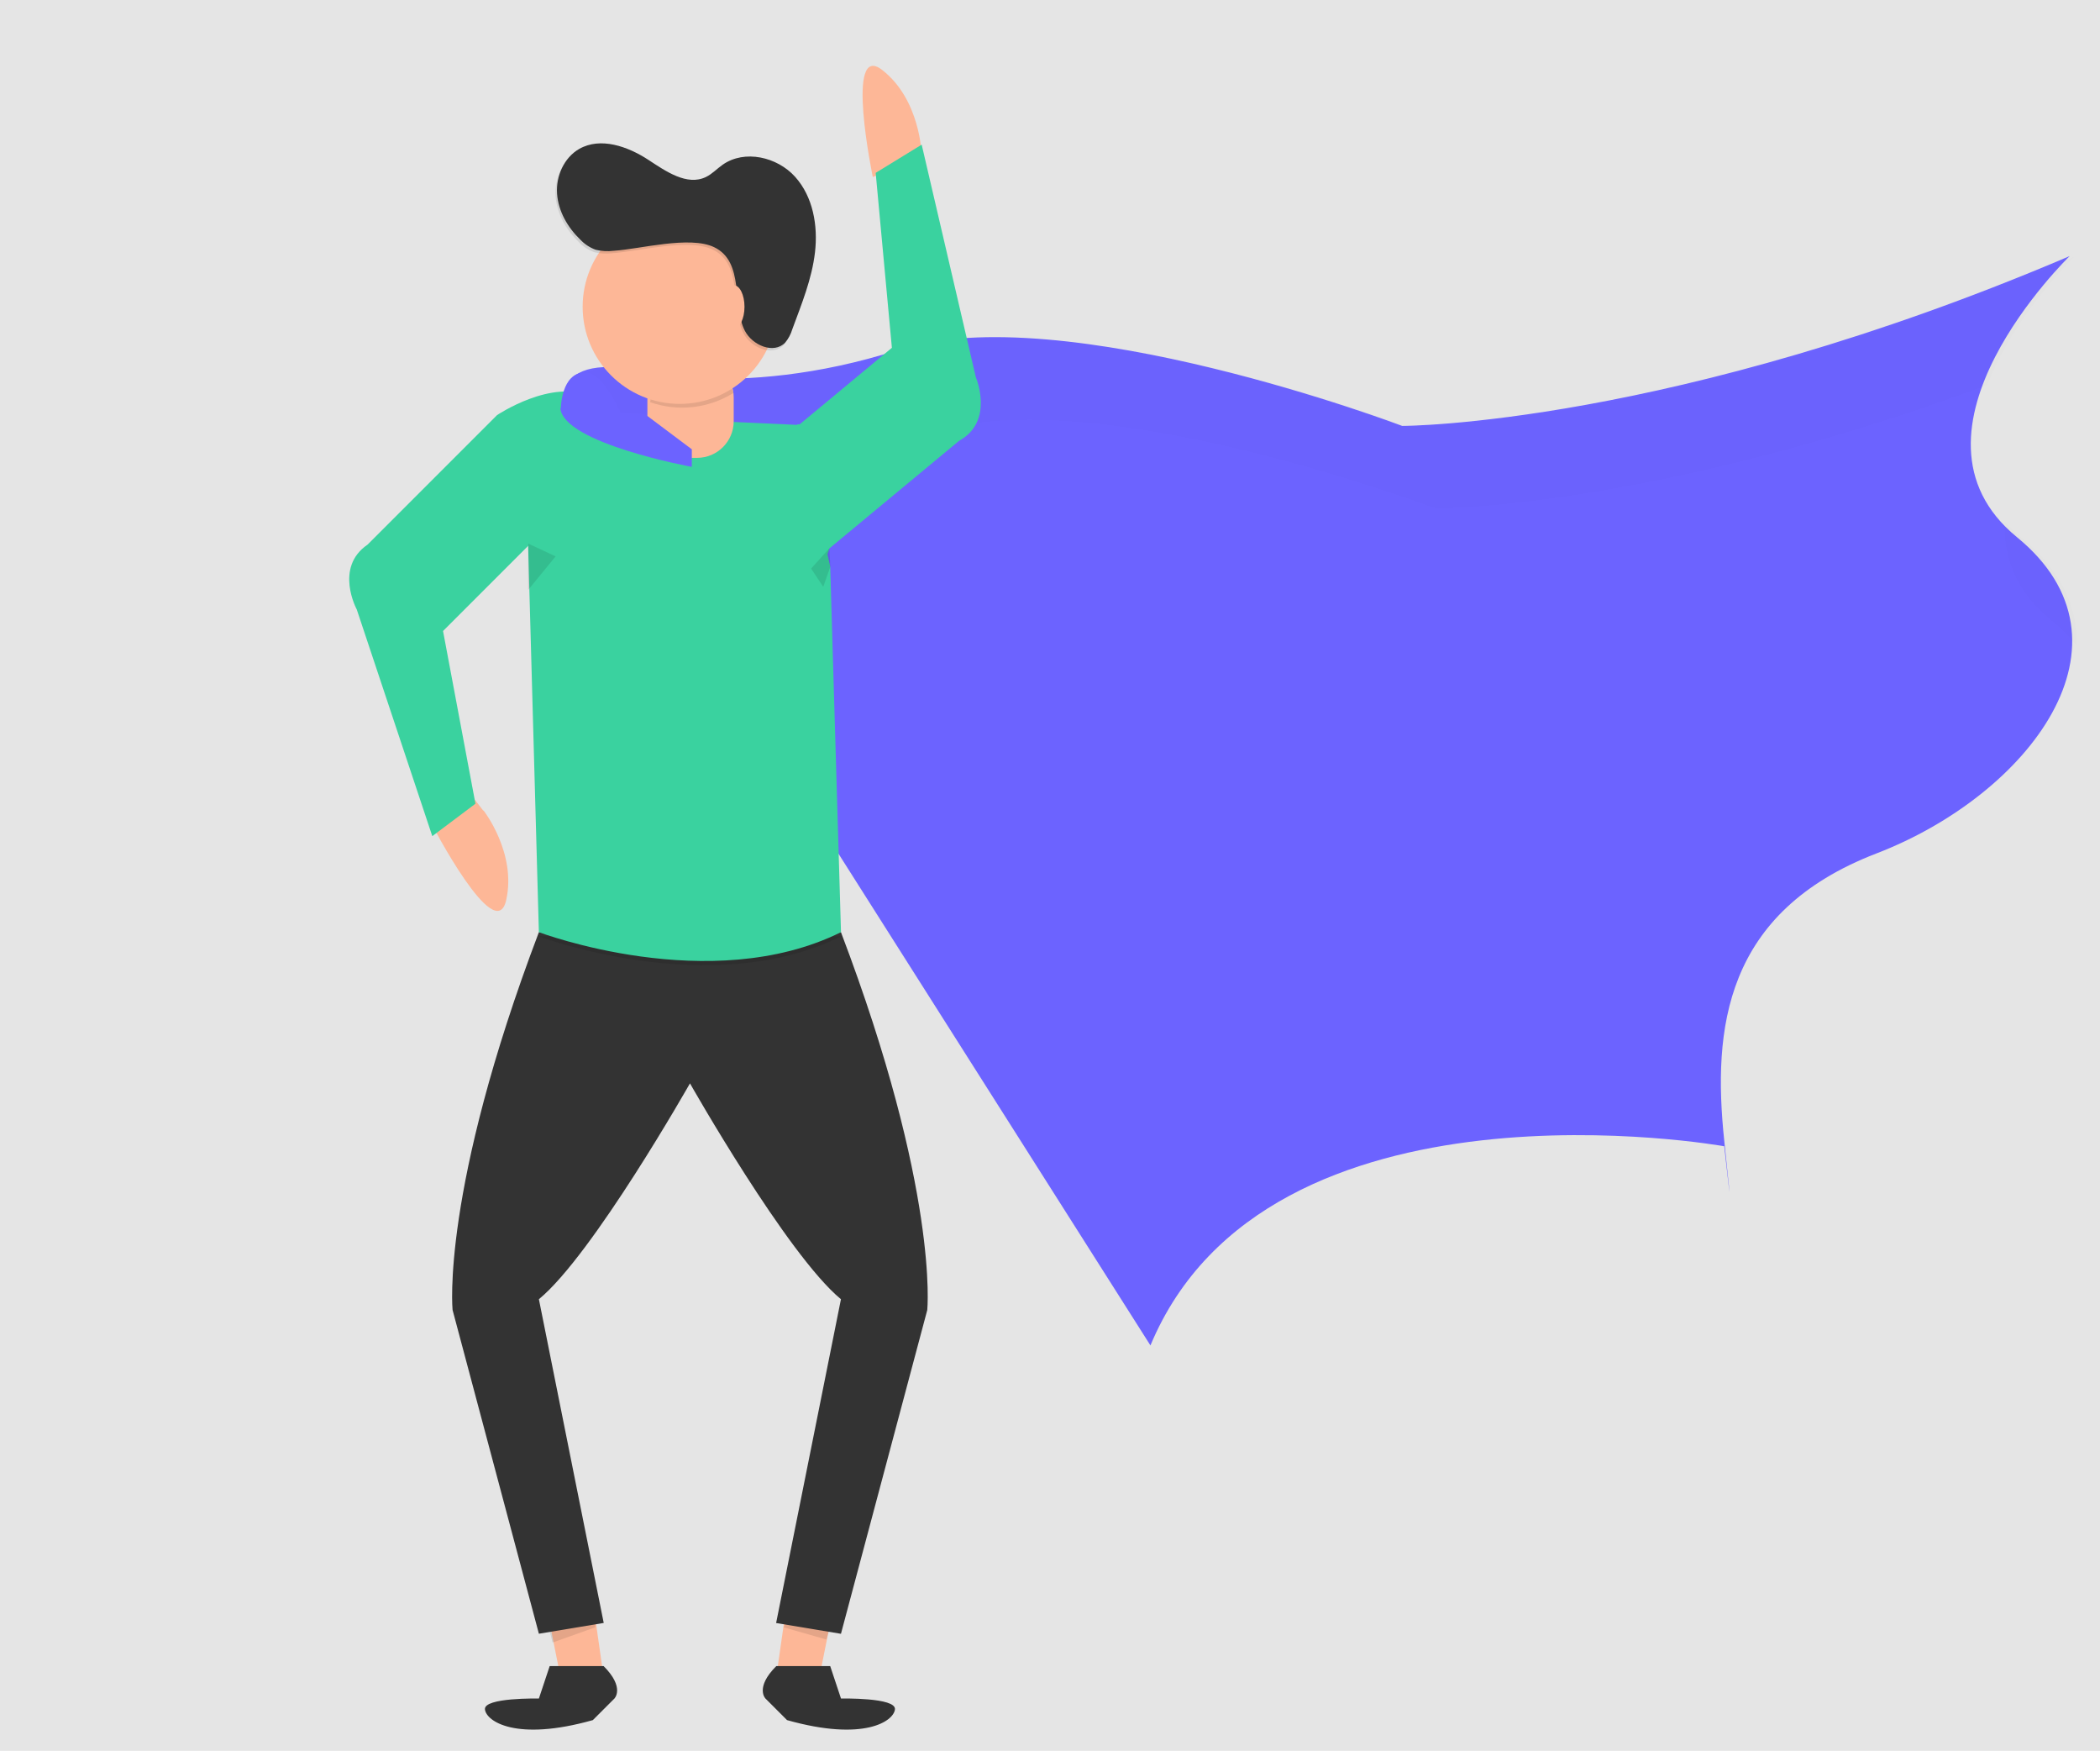 <svg width="907" height="756" viewBox="0 0 907 756" fill="none" xmlns="http://www.w3.org/2000/svg">
<rect width="907" height="756" fill="#E5E5E5"/>
<path d="M208.88 350H208.7L200.21 339.05L186.47 352.79L187.99 355.07L186.26 355.49C186.26 355.49 213.99 409.05 218.61 388.72C223.23 368.39 208.88 350 208.88 350Z" fill="#FDB797"/>
<path d="M266.77 158.63C266.77 158.63 317.34 173.8 388.15 151.04C458.96 128.28 605.62 183.91 605.62 183.91C605.62 183.91 721.94 183.91 893.9 110.58C893.9 110.58 815.51 186.44 871.14 231.96C926.77 277.48 876.2 343.22 810.45 368.51C744.7 393.8 739.65 444.37 744.7 492.42C749.75 540.47 744.7 494.95 744.7 494.95C744.7 494.95 547.46 459.55 496.88 580.95L246.54 186.45C246.54 186.45 231.37 156.11 266.77 158.63Z" fill="#6C63FF"/>
<g opacity="0.1">
<path opacity="0.1" d="M281.38 194.32C281.38 194.32 331.95 209.49 402.76 186.73C473.57 163.97 620.21 219.61 620.21 219.61C620.21 219.61 714.31 219.61 858.35 166.25C869.74 136.13 895.84 110.87 895.84 110.87C723.84 184.2 607.56 184.2 607.56 184.2C607.56 184.2 460.89 128.57 390.09 151.33C319.29 174.09 268.71 158.92 268.71 158.92C233.31 156.39 248.48 186.74 248.48 186.74L258.89 203.15C261.06 197.62 267.11 193.3 281.38 194.32Z" fill="black"/>
<path opacity="0.1" d="M873.11 232.25C870.511 230.135 868.084 227.818 865.85 225.32C865.27 240.25 870.42 255.1 885.75 267.65C889.836 270.955 893.581 274.66 896.93 278.71C897.42 262.49 890.39 246.39 873.11 232.25Z" fill="black"/>
</g>
<path d="M358.58 700.77L353.92 724.08H335.27L339.94 691.45L358.58 700.77Z" fill="#FDB797"/>
<path opacity="0.1" d="M358.2 703.99L356.89 707.93L338.5 702.68L339.81 700.05L358.2 703.99Z" fill="black"/>
<path d="M237.41 700.77L242.07 724.08H260.71L256.05 691.45L237.41 700.77Z" fill="#FDB797"/>
<path opacity="0.1" d="M237.34 703.99L238.65 709.24L257.05 702.68V700.05L237.34 703.99Z" fill="black"/>
<path d="M398.03 66.49C398.03 66.49 397.51 43.13 381.1 30.27C364.69 17.41 376.97 76.46 376.97 76.46L398.03 66.49Z" fill="#FDB797"/>
<path d="M260.71 719.42H237.41L232.75 733.42C232.75 733.42 208.93 732.9 209.45 738.08C209.97 743.26 222.91 752.08 256.05 742.74L265.37 733.42C265.37 733.42 270.03 728.74 260.71 719.42Z" fill="#333333"/>
<path d="M335.27 719.42H358.57L363.23 733.42C363.23 733.42 387.05 732.9 386.53 738.08C386.01 743.26 373.07 752.08 339.93 742.74L330.61 733.42C330.61 733.42 325.95 728.74 335.27 719.42Z" fill="#333333"/>
<path d="M363.21 402.51H232.75C190.29 514.36 195.47 565.63 195.47 565.63L232.75 705.44L260.75 700.78L232.75 561C256.05 541.84 298 467.79 298 467.79C298 467.79 339.93 541.8 363.21 561L335.21 700.81L363.21 705.47L400.49 565.66C400.49 565.66 405.7 514.36 363.21 402.51Z" fill="#333333"/>
<path opacity="0.1" d="M232.75 404.32C232.75 404.32 306.75 432.32 363.24 404.32H232.75Z" fill="black"/>
<path d="M228.63 235.19L191.35 272.47L205.35 347.04L186.71 361.04L154.09 263.17C154.09 263.17 144.25 245.05 158.75 235.17L214.68 179.24C214.68 179.24 238.68 163.16 255.18 171.4C271.68 179.64 228.31 234.6 228.31 234.6" fill="#3AD29F"/>
<path d="M228.08 234.73L232.74 402.51C232.74 402.51 306.74 430.51 363.23 402.51L358.57 244.57L357.38 239.35L358.24 236.78L414.24 190.34C429.59 181.89 421.48 162.93 421.48 162.93L398.08 62.46L378.21 74.64L385.21 150.18L345.33 183.26L344.33 183.21V183.46L242.1 178.81" fill="#3AD29F"/>
<path d="M301.06 155.76H295.44C286.697 155.76 279.61 162.847 279.61 171.59V181.87C279.61 190.613 286.697 197.7 295.44 197.7H301.06C309.803 197.7 316.89 190.613 316.89 181.87V171.59C316.89 162.847 309.803 155.76 301.06 155.76Z" fill="#FDB797"/>
<path opacity="0.1" d="M280.8 173.67C286.718 175.737 293.024 176.45 299.254 175.758C305.484 175.066 311.48 172.985 316.8 169.67C315.487 166.076 313.103 162.97 309.971 160.773C306.838 158.575 303.107 157.391 299.28 157.38C294.749 157.396 290.378 159.056 286.979 162.052C283.58 165.048 281.384 169.177 280.8 173.67Z" fill="black"/>
<path d="M293.59 174.4C316.753 174.4 335.53 155.623 335.53 132.46C335.53 109.297 316.753 90.52 293.59 90.52C270.427 90.52 251.65 109.297 251.65 132.46C251.65 155.623 270.427 174.4 293.59 174.4Z" fill="#FDB797"/>
<path opacity="0.1" d="M264.46 109.33C261.855 109.659 259.212 109.51 256.66 108.89C254.155 107.98 251.896 106.501 250.06 104.57C244.58 99.31 240.5 92.29 239.97 84.71C239.44 77.13 242.97 69.1 249.54 65.34C258.74 60.1 270.47 64.24 279.34 70.02C286.97 75.02 296.08 81.43 304.28 77.46C306.97 76.16 309.05 73.87 311.5 72.16C320.97 65.51 335.07 68.79 342.8 77.4C350.53 86.01 352.7 98.47 351.37 109.97C350.04 121.47 345.64 132.34 341.6 143.18C340.971 145.319 339.906 147.304 338.47 149.01C333.55 154.06 324.34 150.14 321.1 143.88C315.47 132.99 321.1 114.11 307.8 107.76C297.21 102.72 275.83 108.59 264.46 109.33Z" fill="black"/>
<path d="M265.09 108.29C262.485 108.619 259.842 108.47 257.29 107.85C254.785 106.94 252.526 105.461 250.69 103.53C245.21 98.27 241.13 91.25 240.6 83.67C240.07 76.09 243.6 68.06 250.17 64.3C259.37 59.06 271.1 63.2 279.97 68.98C287.6 73.98 296.71 80.39 304.91 76.42C307.6 75.12 309.68 72.83 312.13 71.12C321.6 64.47 335.7 67.75 343.43 76.36C351.16 84.97 353.33 97.43 352 108.93C350.67 120.43 346.21 131.3 342.21 142.14C341.581 144.279 340.516 146.264 339.08 147.97C334.16 153.02 324.95 149.1 321.71 142.84C316.08 131.95 321.71 113.07 308.41 106.72C297.87 101.68 276.45 107.56 265.09 108.29Z" fill="#333333"/>
<path d="M316.89 141.78C319.464 141.78 321.55 137.607 321.55 132.46C321.55 127.313 319.464 123.14 316.89 123.14C314.316 123.14 312.23 127.313 312.23 132.46C312.23 137.607 314.316 141.78 316.89 141.78Z" fill="#FDB797"/>
<path opacity="0.1" d="M228.14 234.71L239.97 240.25L228.14 254.71V234.71Z" fill="black"/>
<path opacity="0.1" d="M358.2 236.75L350.32 245.51L355.57 253.39L358.64 244.63L358.2 236.75Z" fill="black"/>
<path d="M298.8 194V201.59C298.8 201.59 243.45 191.48 242.04 176.3L278.57 178.83L298.8 194Z" fill="#6C63FF"/>
<path d="M242.21 176.67C242.21 176.67 242.21 160.78 252.81 160.78C263.41 160.78 274 192.57 274 192.57L242.21 176.67Z" fill="#6C63FF"/>
</svg>
